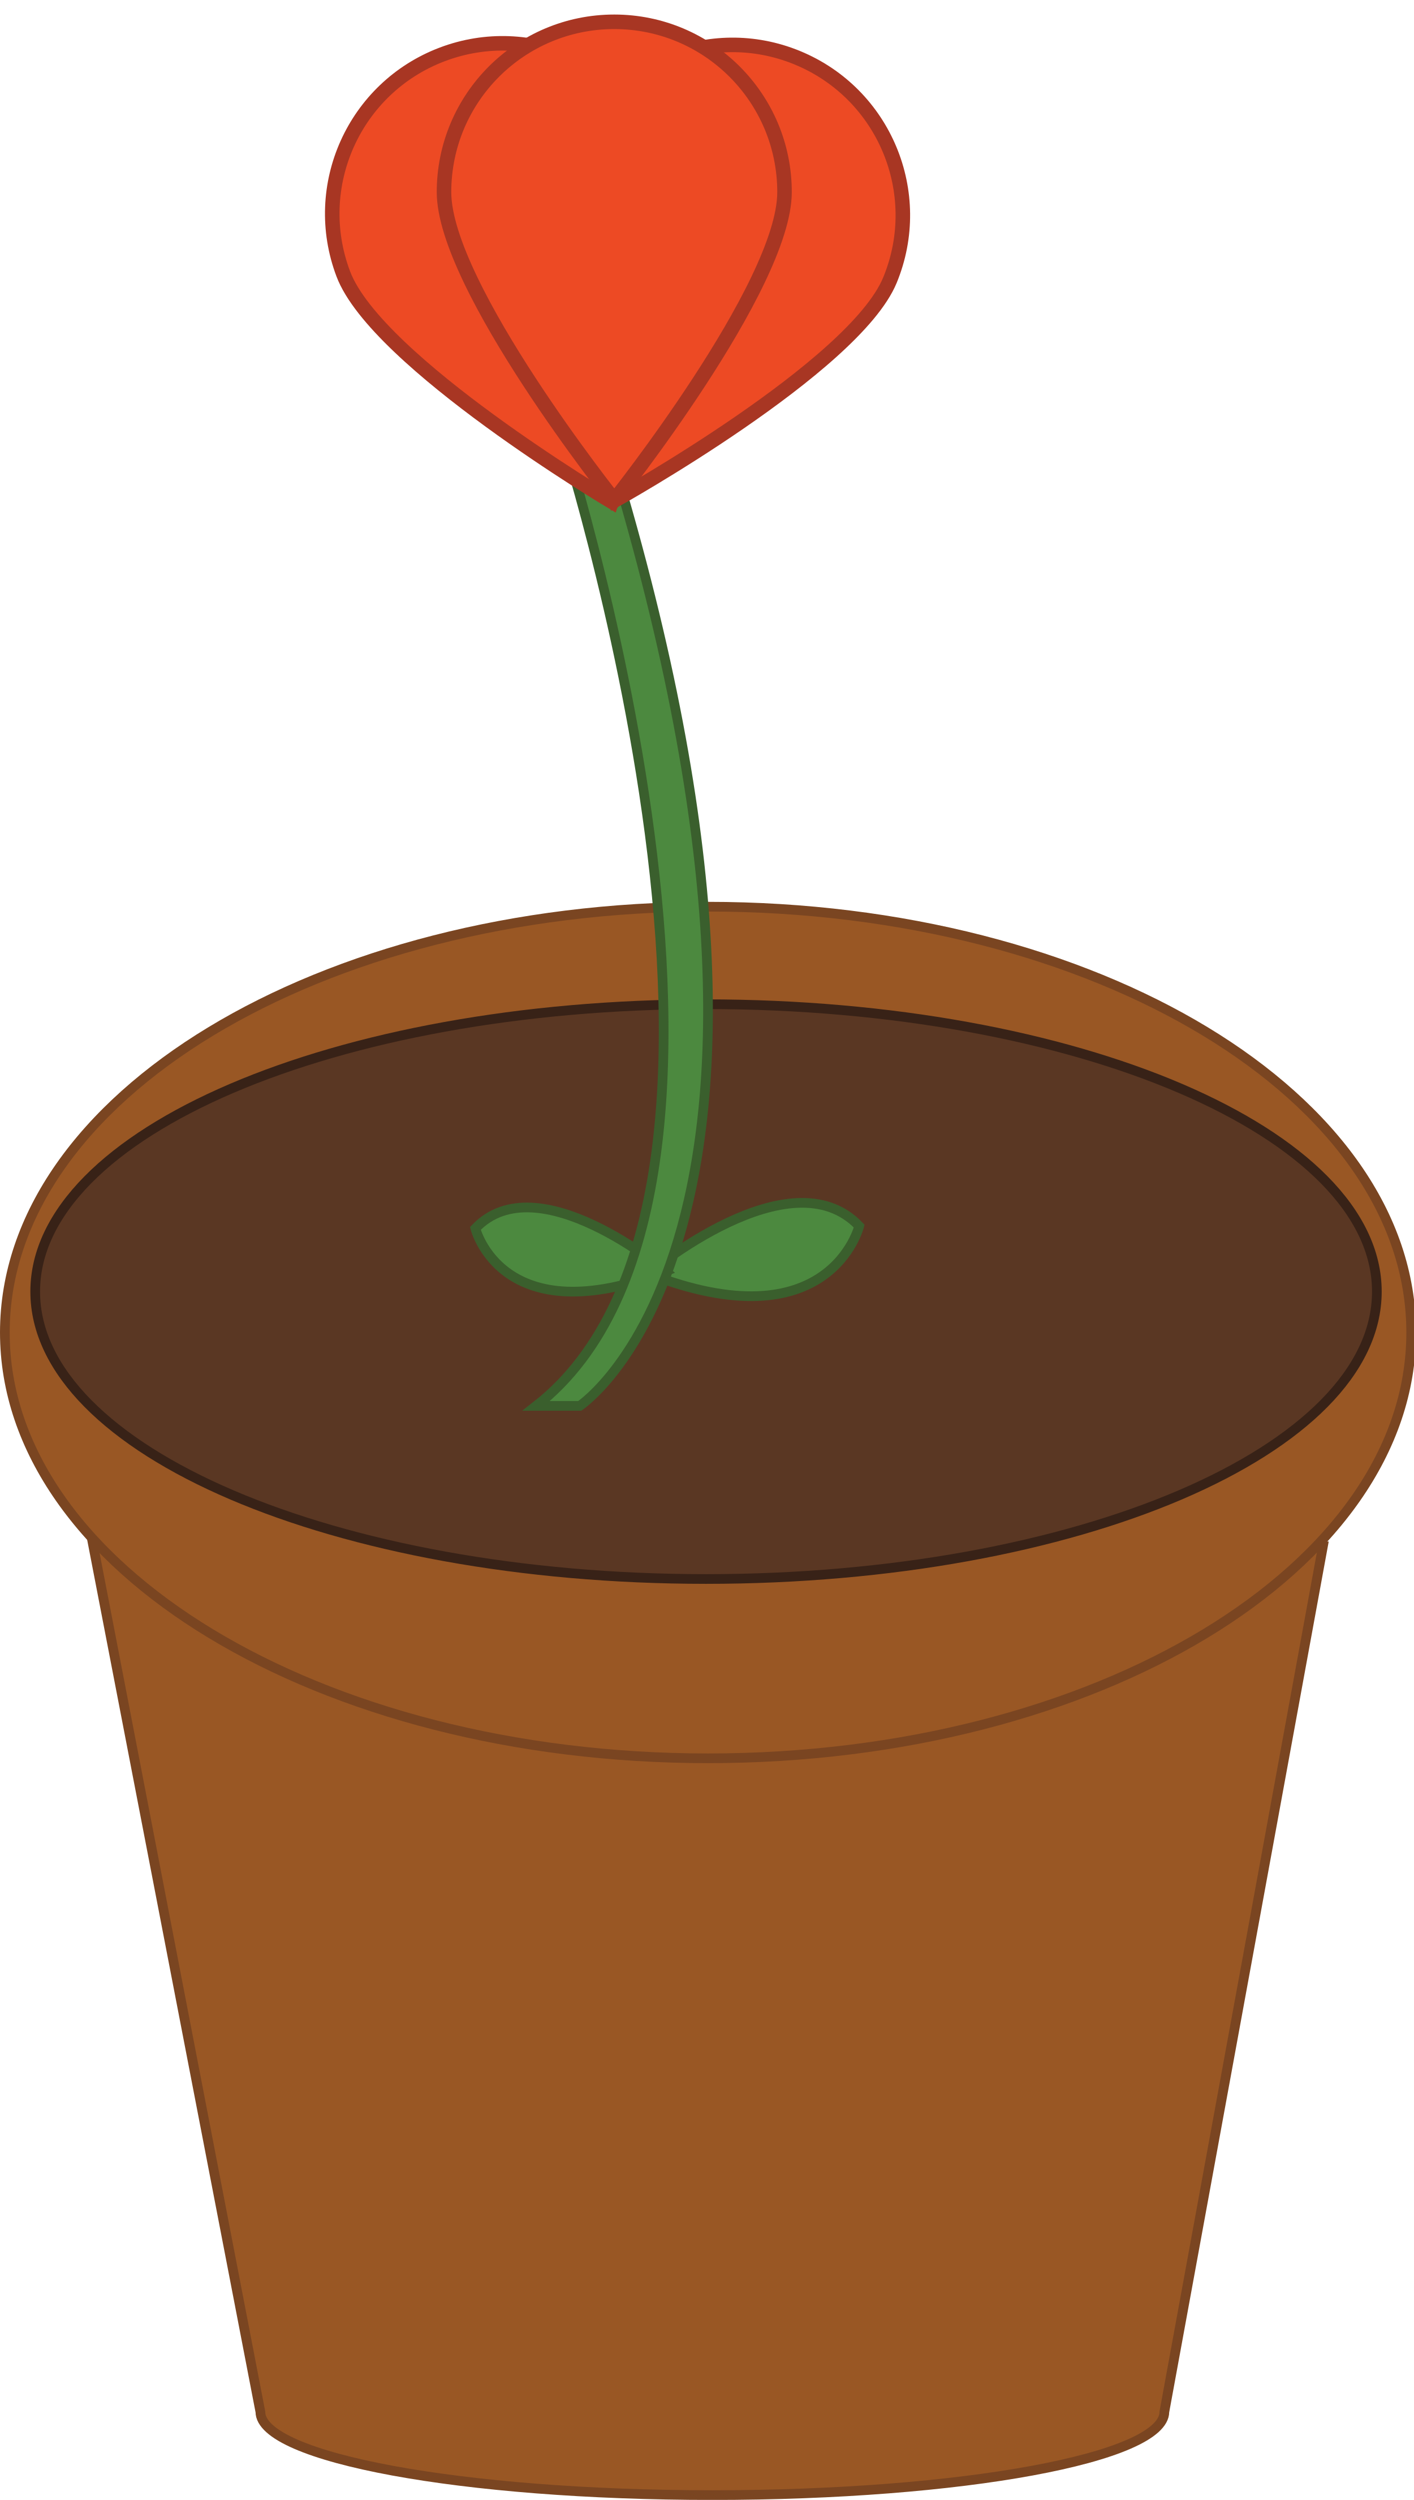 <svg width="292" height="516" viewBox="0 0 292 516" fill="none" xmlns="http://www.w3.org/2000/svg">
<g clip-path="url(#clip0_4_1366)">
<path d="M18.93 317.37L53.77 497.82C53.77 507.31 95.56 515.01 147.11 515.01C198.66 515.01 240.45 507.31 240.45 497.82L273.19 319.18L18.92 317.37H18.93Z" fill="#995724" stroke="#7A4521" stroke-width="2" stroke-miterlimit="10"/>
<path d="M146.21 362.93C226.407 362.93 291.42 323.58 291.42 275.04C291.42 226.5 226.407 187.15 146.21 187.15C66.013 187.15 1 226.5 1 275.04C1 323.58 66.013 362.93 146.21 362.93Z" fill="#995724" stroke="#7A4521" stroke-width="2" stroke-miterlimit="10"/>
<path d="M145.8 325.92C222.308 325.92 284.33 299.361 284.33 266.6C284.33 233.838 222.308 207.28 145.8 207.28C69.292 207.28 7.27 233.838 7.27 266.6C7.27 299.361 69.292 325.92 145.8 325.92Z" fill="#5A3723" stroke="#382217" stroke-width="2" stroke-miterlimit="10"/>
<path d="M133.85 262.87C133.85 262.87 163.22 238.13 177.43 253.08C177.43 253.08 171.38 277.52 133.85 262.87Z" fill="#4C893F" stroke="#3A5F2D" stroke-width="2" stroke-miterlimit="10"/>
<path d="M98.17 253.56C98.17 253.56 103.62 275.6 137.47 262.39C137.47 262.39 110.98 240.08 98.17 253.56Z" fill="#4C893F" stroke="#3A5F2D" stroke-width="2" stroke-miterlimit="10"/>
<path d="M115.28 87.14C115.28 87.14 167.16 246.04 110.74 290.18H119.73C119.73 290.18 176.43 252.71 123.89 86.48L115.28 87.14Z" fill="#4C893F" stroke="#3A5F2D" stroke-width="2" stroke-miterlimit="10"/>
<path d="M118.77 31.06C126.16 13.1 146.7 4.53 164.65 11.92C182.61 19.31 191.18 39.85 183.79 57.8C176.4 75.76 127.1 103.22 127.1 103.22C127.1 103.22 111.38 49.01 118.77 31.06Z" fill="#ED4A24" stroke="#A83623" stroke-width="3" stroke-miterlimit="10"/>
<path d="M70.9 56.56C64.02 38.4 73.16 18.11 91.32 11.23C109.48 4.35 129.77 13.49 136.65 31.65C143.53 49.81 126.3 103.55 126.3 103.55C126.3 103.55 77.78 74.72 70.9 56.56Z" fill="#ED4A24" stroke="#A83623" stroke-width="3" stroke-miterlimit="10"/>
<path d="M91.69 39.66C91.69 20.24 107.43 4.5 126.85 4.5C146.27 4.5 162.01 20.24 162.01 39.66C162.01 59.08 126.85 103.23 126.85 103.23C126.85 103.23 91.69 59.07 91.69 39.66Z" fill="#ED4A24" stroke="#A83623" stroke-width="3" stroke-miterlimit="10"/>
</g>
<defs>
<clipPath id="clip0_4_1366">
<rect width="292" height="516" fill="white"/>
</clipPath>
</defs>
</svg>
